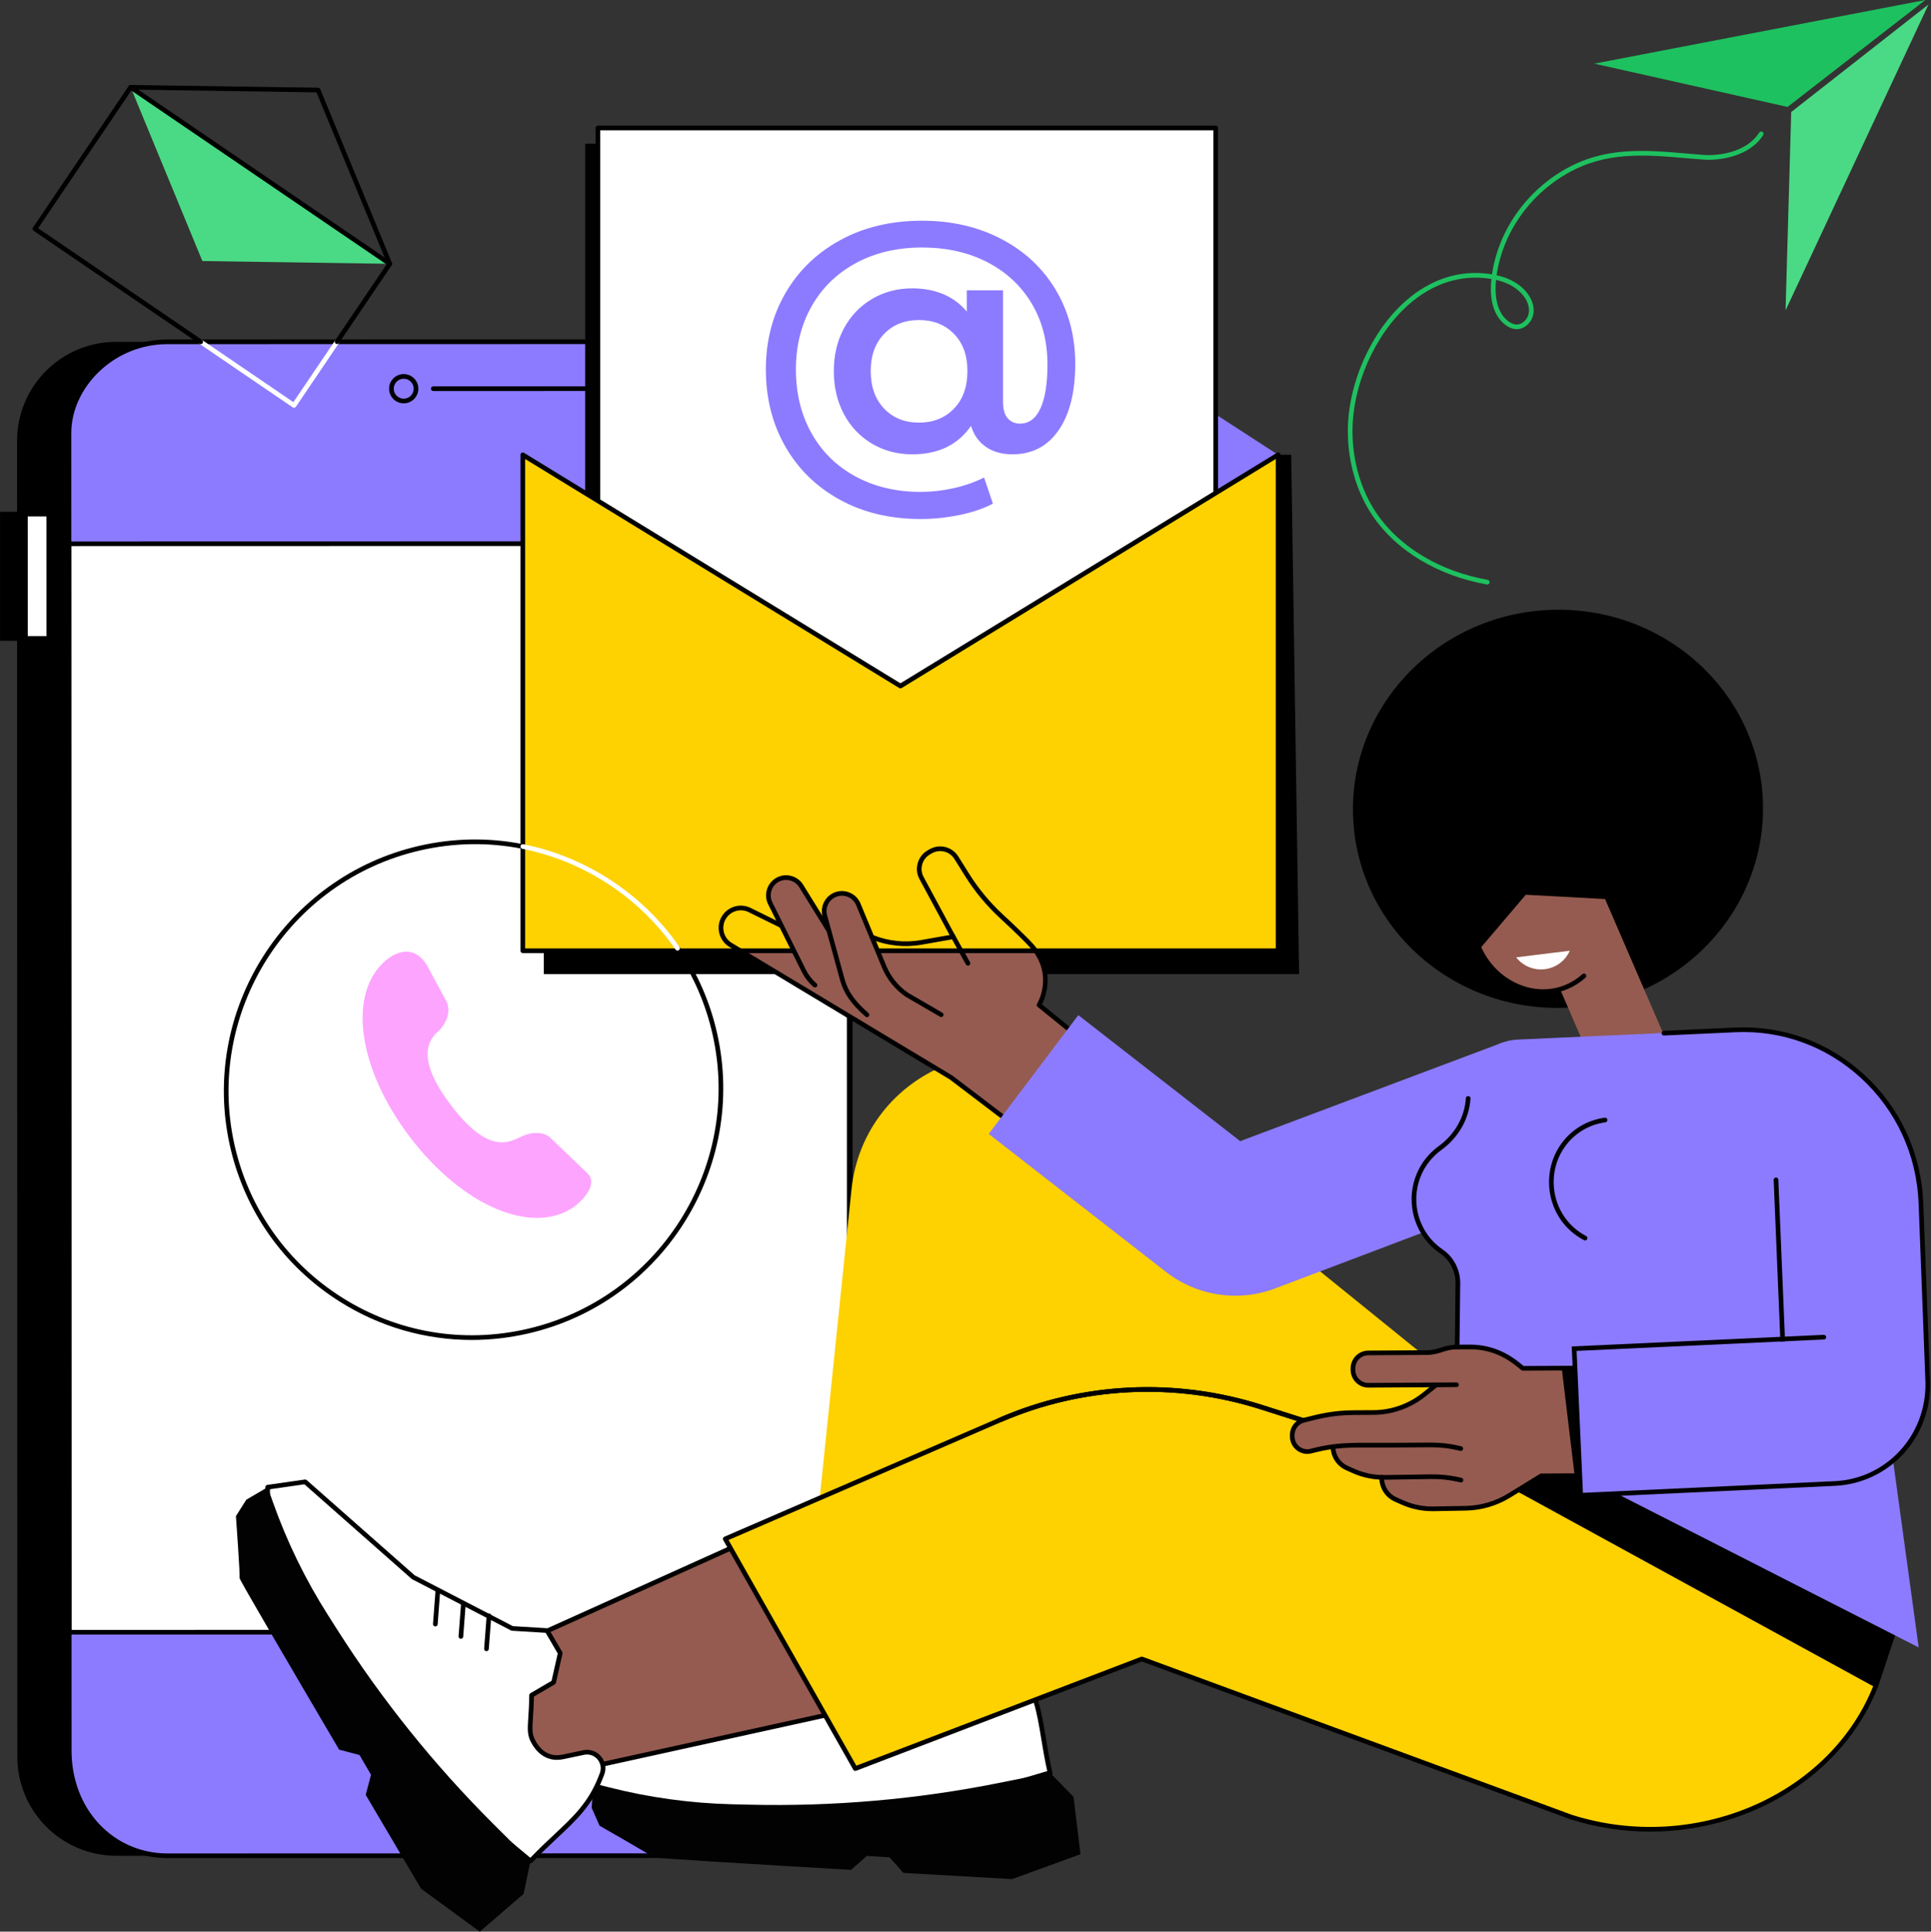 <?xml version="1.0" encoding="UTF-8"?><svg xmlns="http://www.w3.org/2000/svg" xmlns:xlink="http://www.w3.org/1999/xlink" height="1830.0" preserveAspectRatio="xMidYMid meet" version="1.0" viewBox="335.6 335.0 1829.6 1830.0" width="1829.6" zoomAndPan="magnify"><rect x="335.6" y="335.0" width="1829.6" height="1830.0" fill="#333333" stroke="none"/><g><g id="change1_1"><path d="M 997.973 658.746 L 445.652 658.859 C 393.793 658.859 351.758 700.859 351.77 752.641 L 352.016 1999.391 C 352.023 2051.18 394.074 2093.148 445.938 2093.141 L 998.254 2093.031 C 1050.113 2093.02 1092.152 2051.031 1092.141 1999.238 L 1091.891 752.492 C 1091.883 700.711 1049.832 658.734 997.973 658.746"/></g><g id="change1_2"><path d="M 381.859 819.812 L 335.625 819.824 L 335.648 942.086 L 381.883 942.074 L 381.859 819.812"/></g><g id="change2_1"><path d="M 381.855 822.078 L 359.668 822.078 L 359.691 939.883 L 381.879 939.871 L 381.855 822.078" fill="#fff"/></g><g id="change1_3"><path d="M 361.883 824.281 L 361.906 937.668 L 379.668 937.656 L 379.645 824.281 Z M 359.695 942.09 C 359.109 942.09 358.547 941.852 358.129 941.438 C 357.719 941.027 357.484 940.461 357.484 939.871 L 357.461 822.078 C 357.461 820.852 358.449 819.859 359.672 819.859 L 381.855 819.859 C 382.445 819.859 383.008 820.098 383.422 820.512 C 383.836 820.922 384.07 821.48 384.07 822.066 L 384.094 939.871 C 384.094 941.09 383.102 942.078 381.879 942.078 L 359.695 942.09"/></g><g id="change3_1"><path d="M 1047.285 658.746 L 494.973 658.859 C 443.109 658.859 401.078 700.859 401.086 752.641 L 401.332 1999.383 C 401.344 2051.172 443.395 2093.141 495.254 2093.133 L 1047.566 2093.023 C 1099.426 2093.012 1141.473 2051.023 1141.461 1999.234 L 1141.211 752.492 C 1141.199 700.711 1099.145 658.734 1047.285 658.746" fill="#8c7bff"/></g><g id="change2_2"><path d="M 401.078 1881.34 L 1140.355 1881.199 L 1140.152 849.969 L 400.875 850.109 L 401.078 1881.34" fill="#fff"/></g><g id="change1_4"><path d="M 403.086 852.34 L 403.285 1879.133 L 1138.137 1878.98 L 1137.934 852.188 Z M 401.074 1883.555 C 400.488 1883.555 399.926 1883.324 399.512 1882.902 C 399.098 1882.492 398.863 1881.934 398.863 1881.344 L 398.664 850.129 C 398.664 848.902 399.648 847.91 400.875 847.91 L 1140.141 847.766 C 1140.742 847.766 1141.297 848 1141.703 848.414 C 1142.129 848.832 1142.352 849.387 1142.352 849.977 L 1142.555 1881.203 C 1142.555 1882.422 1141.562 1883.41 1140.344 1883.41 L 401.074 1883.555"/></g><g id="change1_5"><path d="M 1047.926 658.723 L 1047.926 660.941 L 494.051 661.055 C 470.094 661.055 447.246 670.227 429.727 686.863 C 412.836 702.91 403.148 724.184 403.152 745.223 L 403.398 1993.527 C 403.406 2020.668 412.879 2045.539 430.078 2063.547 C 446.926 2081.199 469.742 2090.918 494.312 2090.918 C 494.32 2090.918 494.324 2090.918 494.332 2090.918 L 1048.215 2090.809 C 1100.035 2090.797 1139.113 2048.918 1139.102 1993.379 L 1138.852 745.074 C 1138.84 700.254 1096.363 660.941 1047.945 660.941 C 1047.934 660.941 1047.934 660.941 1047.926 660.941 Z M 494.312 2095.336 C 468.52 2095.336 444.57 2085.137 426.879 2066.609 C 408.891 2047.77 398.984 2021.816 398.977 1993.527 L 398.73 745.223 C 398.727 722.977 408.914 700.535 426.684 683.664 C 445.027 666.234 468.953 656.633 494.051 656.633 L 1047.926 656.52 L 1047.945 656.52 C 1098.727 656.52 1143.262 697.891 1143.273 745.074 L 1143.523 1993.379 C 1143.535 2051.438 1102.566 2095.219 1048.215 2095.227 L 494.332 2095.336 C 494.328 2095.336 494.32 2095.336 494.312 2095.336"/></g><g id="change1_6"><path d="M 746.141 705.449 C 744.918 705.449 743.93 704.469 743.93 703.242 C 743.93 702.027 744.918 701.035 746.141 701.035 L 904.613 701 C 905.832 701 906.82 701.996 906.82 703.207 C 906.82 704.434 905.832 705.426 904.613 705.426 L 746.141 705.449"/></g><g id="change1_7"><path d="M 718.109 693.816 C 715.586 693.816 713.215 694.793 711.43 696.582 C 709.645 698.359 708.664 700.738 708.664 703.246 C 708.664 708.445 712.902 712.68 718.109 712.68 C 718.109 712.68 718.109 712.68 718.113 712.68 C 720.637 712.68 723.012 711.699 724.793 709.914 C 726.578 708.137 727.559 705.77 727.559 703.246 C 727.559 698.051 723.32 693.816 718.109 693.816 Z M 718.109 717.098 C 710.465 717.098 704.242 710.891 704.242 703.246 C 704.242 699.547 705.684 696.07 708.305 693.449 C 710.922 690.84 714.406 689.395 718.109 689.395 C 725.758 689.395 731.98 695.605 731.98 703.246 C 731.98 706.945 730.539 710.422 727.918 713.047 C 725.301 715.656 721.816 717.098 718.113 717.098 C 718.113 717.098 718.109 717.098 718.109 717.098"/></g><g id="change4_1"><path d="M 2032.746 441.129 L 2162.848 339.223 L 2027.398 629.031 L 2032.746 441.129" fill="#4ada85"/></g><g id="change5_1"><path d="M 2029.281 436.305 L 2159.859 335 L 1846.211 395.301 L 2029.281 436.305" fill="#1ec15f"/></g><g id="change5_2"><path d="M 1753.051 600.156 C 1751.922 611.41 1752.324 629.125 1763.891 638.715 C 1765.969 640.434 1769.211 642.484 1772.879 642.422 C 1778.328 642.359 1783.398 637.25 1784.188 631.055 C 1784.898 625.531 1782.633 619.285 1777.977 613.926 C 1772.832 608.02 1765.457 603.586 1756.656 601.082 C 1755.465 600.758 1754.262 600.441 1753.051 600.156 Z M 1744.762 888.727 C 1744.637 888.727 1744.512 888.715 1744.371 888.688 C 1698.176 880.5 1658.785 856.887 1636.312 823.898 C 1621.34 801.926 1612.938 773.832 1612.664 744.809 C 1612.25 699.438 1634.285 649.32 1667.5 620.098 C 1691 599.441 1718.395 590.59 1746.75 594.508 C 1747.59 594.621 1748.43 594.746 1749.254 594.898 C 1755.277 554.094 1780.73 517.188 1817.688 495.828 C 1855.824 473.781 1893.422 477.008 1933.234 480.414 C 1938.68 480.891 1944.164 481.355 1949.738 481.766 C 1963.645 482.805 1990.453 479.512 2002.457 460.598 C 2003.121 459.559 2004.473 459.258 2005.512 459.906 C 2006.551 460.559 2006.852 461.922 2006.203 462.961 C 1993.066 483.645 1964.32 487.301 1949.41 486.188 C 1943.828 485.762 1938.32 485.297 1932.859 484.82 C 1893.773 481.465 1856.84 478.301 1819.895 499.656 C 1784.047 520.379 1759.371 556.199 1753.602 595.75 C 1755.039 596.074 1756.453 596.438 1757.867 596.836 C 1767.496 599.566 1775.598 604.477 1781.305 611.023 C 1786.789 617.332 1789.445 624.844 1788.582 631.617 C 1787.504 639.918 1780.492 646.754 1772.941 646.844 C 1768.012 646.867 1763.703 644.312 1761.062 642.121 C 1748.34 631.566 1747.164 613.438 1748.691 599.277 C 1747.84 599.141 1747 599.004 1746.152 598.891 C 1719.094 595.148 1692.93 603.637 1670.43 623.43 C 1638.117 651.852 1616.668 700.613 1617.082 744.762 C 1617.359 772.93 1625.473 800.148 1639.969 821.406 C 1661.777 853.422 1700.113 876.355 1745.148 884.332 C 1746.352 884.559 1747.152 885.695 1746.938 886.898 C 1746.75 887.977 1745.812 888.727 1744.762 888.727" fill="#1ec15f"/></g><g id="change6_1"><path d="M 1303 1836.789 L 1181.68 1807.441 L 1149.531 1940.34 L 1270.852 1969.699 L 1303 1836.789" fill="#020202"/></g><g id="change2_3"><path d="M 1299.672 1912.398 L 1301.559 1915.102 C 1323.191 1946.078 1320.738 1971.551 1330.461 2014.441 L 1170.488 2061.762 L 936.215 2050.398 L 897.648 2024.461 L 913.191 1992.102 L 1045.27 1957.211 L 1137.73 1906.32 L 1157.77 1880.012 L 1182.449 1881.52 L 1201.988 1902.121 L 1200.52 1926.262 C 1223.09 1941.711 1226.93 1948.66 1238.57 1949.371 C 1238.82 1949.309 1258.18 1952.441 1265.52 1934.199 L 1273.078 1915.422 C 1277.59 1904.211 1292.75 1902.48 1299.672 1912.398" fill="#fff"/></g><g id="change1_8"><path d="M 936.934 2048.219 L 1170.219 2059.539 L 1327.852 2012.91 C 1325.301 2001.371 1323.59 1990.949 1322.07 1981.691 C 1318.059 1957.309 1314.891 1938.059 1299.75 1916.359 L 1297.859 1913.66 C 1295.078 1909.68 1290.551 1907.629 1285.719 1908.18 C 1280.898 1908.73 1276.941 1911.75 1275.129 1916.25 L 1267.57 1935.02 C 1260.609 1952.32 1243.648 1952.078 1238.621 1951.59 C 1238.602 1951.578 1238.602 1951.578 1238.602 1951.578 L 1238.43 1951.57 C 1229.91 1951.051 1225.328 1947.52 1216.191 1940.488 C 1211.91 1937.191 1206.578 1933.078 1199.27 1928.078 L 1198.238 1927.371 L 1199.73 1902.941 L 1181.449 1883.672 L 1158.809 1882.289 L 1139.199 1908.031 L 1045.828 1959.352 L 914.742 1993.98 L 900.473 2023.699 Z M 1170.762 2063.988 L 1170.379 2063.969 L 935.488 2052.578 L 894.828 2025.23 L 911.641 1990.219 L 1044.441 1955.141 L 1136.25 1904.609 L 1156.719 1877.73 L 1183.461 1879.359 L 1204.262 1901.289 L 1202.801 1925.148 C 1209.68 1929.898 1214.77 1933.809 1218.891 1936.98 C 1227.551 1943.648 1231.52 1946.711 1238.648 1947.16 C 1238.781 1947.16 1238.898 1947.172 1239.039 1947.191 C 1244.512 1947.711 1257.809 1947.422 1263.469 1933.371 L 1271.031 1914.602 C 1273.461 1908.57 1278.762 1904.52 1285.219 1903.789 C 1291.68 1903.051 1297.762 1905.801 1301.488 1911.129 L 1303.371 1913.828 C 1319.09 1936.352 1322.328 1956.039 1326.43 1980.98 C 1328.031 1990.711 1329.852 2001.73 1332.609 2013.949 L 1333.07 2015.969 L 1170.762 2063.988"/></g><g id="change6_2"><path d="M 897.648 2024.461 L 911.883 2028.102 C 950.395 2037.941 989.895 2043.391 1029.629 2044.34 L 1045.512 2044.711 C 1124.941 2046.609 1204.328 2039.691 1282.23 2024.102 L 1330.461 2014.441 L 1352.738 2037.281 L 1359.328 2091.641 L 1294.57 2115.219 C 1294.57 2115.219 1249.172 2112.672 1191.559 2109.352 L 1178.48 2094.578 L 1156.879 2093.262 L 1141.941 2106.48 C 1051.898 2101.23 955.27 2095.398 954.445 2094.461 C 952.902 2092.719 903.68 2064.66 903.68 2064.66 L 896.227 2047.82 L 897.648 2024.461" fill="#020202"/></g><g id="change1_9"><path d="M 1140.219 1939.559 C 1139.75 1939.559 1139.27 1939.398 1138.859 1939.078 L 1114.141 1919.672 C 1113.18 1918.91 1113.012 1917.52 1113.77 1916.559 C 1114.52 1915.602 1115.91 1915.43 1116.871 1916.191 L 1141.59 1935.609 C 1142.551 1936.359 1142.719 1937.75 1141.961 1938.711 C 1141.531 1939.27 1140.879 1939.559 1140.219 1939.559"/></g><g id="change1_10"><path d="M 1117.012 1953.172 C 1116.531 1953.172 1116.051 1953.02 1115.641 1952.699 L 1090.922 1933.281 C 1089.961 1932.531 1089.789 1931.141 1090.551 1930.18 C 1091.301 1929.211 1092.691 1929.051 1093.648 1929.801 L 1118.371 1949.219 C 1119.328 1949.98 1119.5 1951.371 1118.75 1952.328 C 1118.309 1952.879 1117.66 1953.172 1117.012 1953.172"/></g><g id="change1_11"><path d="M 1093.789 1966.789 C 1093.309 1966.789 1092.828 1966.629 1092.422 1966.309 L 1067.699 1946.898 C 1066.738 1946.141 1066.578 1944.75 1067.328 1943.789 C 1068.078 1942.828 1069.469 1942.66 1070.43 1943.422 L 1095.148 1962.84 C 1096.121 1963.59 1096.281 1964.98 1095.531 1965.941 C 1095.09 1966.5 1094.441 1966.789 1093.789 1966.789"/></g><g id="change7_1"><path d="M 1146.02 1951.82 L 1040.23 1796.148 L 792.402 1907.379 L 854.477 2016.84 L 1146.02 1951.82" fill="#955b50"/></g><g id="change1_12"><path d="M 799.102 1907.289 L 859.402 2014.512 L 1143.02 1952.129 L 1039.949 1798.75 Z M 858.277 2019.23 C 857.488 2019.23 856.746 2018.809 856.352 2018.102 L 794.062 1907.352 C 793.758 1906.809 793.695 1906.172 793.891 1905.578 C 794.082 1904.988 794.516 1904.512 795.082 1904.25 L 1039.828 1793.949 C 1040.809 1793.5 1041.969 1793.84 1042.57 1794.73 L 1148.5 1952.359 C 1148.91 1952.969 1148.988 1953.738 1148.719 1954.422 C 1148.449 1955.102 1147.859 1955.602 1147.141 1955.75 L 858.754 2019.18 C 858.594 2019.211 858.434 2019.23 858.277 2019.23"/></g><g id="change2_4"><path d="M 905.934 2015.719 L 904.738 2018.789 C 891.023 2053.988 868.488 2066.129 838.254 2098.059 L 709.949 1991.441 L 589.082 1790.43 L 589.188 1743.961 L 624.727 1738.871 L 727.188 1829.23 L 820.902 1877.762 L 853.914 1879.781 L 866.395 1901.129 L 860.141 1928.828 L 839.266 1941.031 C 838.977 1968.391 835.34 1975.441 841.223 1985.5 C 841.414 1985.68 849.574 2003.512 868.82 1999.461 L 888.625 1995.301 C 900.457 1992.82 910.324 2004.449 905.934 2015.719" fill="#fff"/></g><g id="change1_13"><path d="M 839.656 1987.059 C 839.656 1987.059 839.66 1987.07 839.66 1987.07 C 839.66 1987.07 839.656 1987.059 839.656 1987.059 Z M 839.664 1987.07 C 839.664 1987.07 839.668 1987.07 839.668 1987.078 C 839.668 1987.07 839.664 1987.07 839.664 1987.07 Z M 839.672 1987.078 C 839.672 1987.078 839.676 1987.078 839.676 1987.078 C 839.676 1987.078 839.672 1987.078 839.672 1987.078 Z M 839.68 1987.09 C 839.68 1987.09 839.68 1987.09 839.684 1987.09 C 839.68 1987.09 839.68 1987.09 839.68 1987.09 Z M 839.688 1987.09 C 839.688 1987.09 839.688 1987.102 839.691 1987.102 C 839.688 1987.102 839.688 1987.09 839.688 1987.09 Z M 839.691 1987.102 C 839.695 1987.102 839.695 1987.102 839.699 1987.102 C 839.695 1987.102 839.695 1987.102 839.691 1987.102 Z M 839.699 1987.109 C 839.699 1987.109 839.703 1987.109 839.707 1987.109 C 839.703 1987.109 839.699 1987.109 839.699 1987.109 Z M 839.707 1987.109 C 839.707 1987.109 839.711 1987.121 839.715 1987.121 C 839.711 1987.121 839.707 1987.109 839.707 1987.109 Z M 711.652 1989.98 L 838.078 2095.039 C 846.25 2086.512 853.957 2079.289 860.801 2072.879 C 878.832 2055.98 893.074 2042.641 902.68 2017.988 L 903.875 2014.922 C 905.637 2010.398 904.812 2005.488 901.676 2001.781 C 898.539 1998.078 893.828 1996.469 889.078 1997.469 L 869.273 2001.629 C 851.043 2005.461 841.805 1991.23 839.406 1986.781 C 839.375 1986.711 839.469 1986.871 839.656 1987.059 C 839.523 1986.93 839.406 1986.781 839.312 1986.621 C 835.008 1979.25 835.391 1973.48 836.156 1961.969 C 836.516 1956.578 836.961 1949.859 837.055 1941.012 C 837.062 1940.23 837.477 1939.512 838.148 1939.121 L 858.195 1927.398 L 864.047 1901.488 L 852.602 1881.91 L 820.77 1879.961 C 820.461 1879.941 820.16 1879.859 819.887 1879.719 L 726.168 1831.191 C 726.012 1831.109 725.859 1831.012 725.723 1830.891 L 624.031 1741.199 L 591.395 1745.879 L 591.293 1789.82 Z M 838.254 2100.27 C 837.754 2100.27 837.254 2100.102 836.84 2099.762 L 708.539 1993.148 C 708.348 1992.988 708.184 1992.801 708.059 1992.578 L 587.188 1791.57 C 586.977 1791.23 586.867 1790.828 586.867 1790.43 L 586.977 1743.961 C 586.98 1742.859 587.785 1741.93 588.875 1741.77 L 624.414 1736.68 C 625.062 1736.59 625.703 1736.789 626.191 1737.211 L 728.445 1827.391 L 821.508 1875.578 L 854.051 1877.57 C 854.785 1877.621 855.449 1878.02 855.824 1878.66 L 868.301 1900.012 C 868.586 1900.5 868.676 1901.07 868.551 1901.621 L 862.301 1929.309 C 862.164 1929.91 861.785 1930.43 861.258 1930.738 L 841.457 1942.309 C 841.34 1950.672 840.91 1957.07 840.566 1962.262 C 839.844 1973.172 839.512 1978.16 843.105 1984.34 C 843.172 1984.449 843.23 1984.559 843.301 1984.691 C 845.898 1989.52 853.535 2000.41 868.363 1997.301 L 888.172 1993.141 C 894.527 1991.801 900.844 1993.961 905.051 1998.922 C 909.254 2003.879 910.355 2010.461 907.996 2016.52 L 906.797 2019.602 C 896.828 2045.18 882.266 2058.828 863.824 2076.102 C 856.629 2082.852 848.473 2090.488 839.859 2099.578 C 839.426 2100.039 838.84 2100.27 838.254 2100.27"/></g><g id="change6_3"><path d="M 589.188 1743.961 L 594.082 1757.809 C 607.324 1795.289 624.77 1831.141 646.082 1864.691 L 654.605 1878.102 C 697.207 1945.16 747.109 2007.289 803.402 2063.352 L 838.254 2098.059 L 831.672 2129.281 L 790.16 2165 L 734.543 2124.301 C 734.543 2124.301 711.406 2085.148 682.117 2035.43 L 687.125 2016.34 L 676.207 1997.648 L 656.906 1992.59 C 611.184 1914.84 562.289 1831.301 562.605 1830.102 C 563.199 1827.84 559.137 1771.328 559.137 1771.328 L 568.98 1755.77 L 589.188 1743.961" fill="#020202"/></g><g id="change1_14"><path d="M 796.516 1899.301 C 796.457 1899.301 796.398 1899.301 796.344 1899.301 C 795.125 1899.199 794.215 1898.141 794.309 1896.922 L 796.695 1865.578 C 796.789 1864.359 797.828 1863.449 799.066 1863.539 C 800.285 1863.629 801.195 1864.699 801.105 1865.91 L 798.715 1897.262 C 798.629 1898.422 797.66 1899.301 796.516 1899.301"/></g><g id="change1_15"><path d="M 772.285 1887.578 C 772.23 1887.578 772.172 1887.578 772.113 1887.57 C 770.898 1887.48 769.984 1886.422 770.078 1885.199 L 772.465 1853.852 C 772.559 1852.641 773.613 1851.711 774.84 1851.82 C 776.055 1851.91 776.969 1852.969 776.875 1854.191 L 774.488 1885.539 C 774.398 1886.699 773.43 1887.578 772.285 1887.578"/></g><g id="change1_16"><path d="M 748.055 1875.859 C 748 1875.859 747.941 1875.852 747.887 1875.852 C 746.668 1875.762 745.758 1874.699 745.852 1873.48 L 748.234 1842.129 C 748.328 1840.922 749.375 1840 750.609 1840.102 C 751.824 1840.191 752.738 1841.25 752.645 1842.469 L 750.258 1873.809 C 750.172 1874.969 749.199 1875.859 748.055 1875.859"/></g><g id="change8_1"><path d="M 1095.234 1919.887 L 1142.293 1462.438 C 1154.055 1348.117 1288.832 1293.445 1376.902 1367.266 L 1469.742 1445.066 L 1978.918 1857.098 L 1914.148 1937.137 C 1841.109 2027.398 1708.742 2041.359 1618.477 1968.316 L 1394.883 1787.379 L 1317.512 1942.746 L 1095.234 1919.887" fill="#fed101"/></g><g id="change8_2"><path d="M 1022.762 1792.922 L 1283.23 1680.199 C 1360.527 1646.75 1441.039 1639.82 1521.93 1665.43 L 2139.441 1856.738 L 2113.203 1931.43 C 2071.727 2037.859 1942.375 2093.84 1824.285 2056.461 L 1417.426 1906.691 L 1145.98 2010.531 L 1022.762 1792.922" fill="#fed101"/></g><g id="change1_17"><path d="M 1417.434 1904.469 C 1417.695 1904.469 1417.957 1904.52 1418.191 1904.609 L 1825.043 2054.379 C 1941.77 2091.328 2070.145 2035.828 2111.141 1930.629 L 2133.191 1864.23 L 1529.605 1670.059 C 1448.652 1644.438 1361.457 1648.758 1284.113 1682.23 L 1025.891 1793.969 L 1146.973 2007.777 L 1416.645 1904.621 C 1416.895 1904.52 1417.156 1904.469 1417.434 1904.469 Z M 1899.137 2070.219 C 1874.066 2070.219 1848.578 2066.469 1823.613 2058.57 L 1417.445 1909.051 L 1146.773 2012.59 C 1145.75 2012.98 1144.602 2012.57 1144.062 2011.617 L 1020.832 1794.008 C 1020.531 1793.457 1020.461 1792.809 1020.66 1792.207 C 1020.859 1791.617 1021.301 1791.141 1021.883 1790.891 L 1282.352 1678.168 C 1360.684 1644.27 1448.969 1639.898 1530.945 1665.848 L 2136.668 1860.707 C 2137.234 1860.891 2137.707 1861.289 2137.969 1861.809 C 2138.23 1862.34 2138.281 1862.949 2138.098 1863.508 L 2115.301 1932.129 C 2082.227 2017.02 1993.59 2070.211 1899.137 2070.219"/></g><g id="change1_18"><path d="M 2138.656 1846.742 L 2113.297 1934.102 L 1770.875 1746.691 L 1801.027 1724.211 L 2138.656 1846.742"/></g><g id="change1_19"><path d="M 1660.18 1711.301 C 1659.957 1711.301 1659.73 1711.258 1659.508 1711.191 L 1529.605 1670.07 C 1448.648 1644.441 1361.453 1648.762 1284.105 1682.23 C 1282.984 1682.711 1281.68 1682.199 1281.199 1681.082 C 1280.707 1679.961 1281.23 1678.66 1282.352 1678.172 C 1360.68 1644.27 1448.973 1639.902 1530.941 1665.852 L 1660.844 1706.98 C 1662.008 1707.34 1662.648 1708.59 1662.281 1709.75 C 1661.984 1710.691 1661.117 1711.289 1660.18 1711.301"/></g><g id="change1_20"><path d="M 2005.863 1092.656 C 2010.473 1196.719 1927.316 1284.914 1820.121 1289.672 C 1712.938 1294.422 1622.305 1213.926 1617.68 1109.863 C 1613.078 1005.797 1696.223 917.598 1803.422 912.848 C 1910.617 908.086 2001.25 988.594 2005.863 1092.656"/></g><g id="change7_2"><path d="M 1853.285 1363.492 L 1920.32 1334.488 L 1853.25 1179.48 L 1786.215 1208.484 L 1853.285 1363.492" fill="#955b50"/></g><g id="change7_3"><path d="M 1852.336 1180.258 C 1867.574 1215.488 1853.859 1255.316 1821.707 1269.234 C 1789.535 1283.156 1751.117 1265.879 1735.867 1230.656 C 1720.617 1195.426 1734.344 1155.602 1766.508 1141.68 C 1798.668 1127.758 1837.094 1145.035 1852.336 1180.258" fill="#955b50"/></g><g id="change2_5"><path d="M 1822.977 1235.703 C 1820.438 1241.398 1816.133 1246.352 1810.281 1249.629 C 1797.23 1256.922 1781.082 1253.375 1772.133 1241.98 L 1822.977 1235.703" fill="#fff"/></g><g id="change1_21"><path d="M 1797.711 1276.676 C 1788.879 1276.676 1779.938 1274.734 1771.367 1270.887 C 1754.953 1263.5 1741.82 1249.957 1734.363 1232.738 C 1726.918 1215.508 1726.031 1196.668 1731.891 1179.652 C 1737.781 1162.57 1749.73 1149.395 1765.566 1142.539 C 1796.055 1129.348 1832.16 1143.344 1849.523 1175.078 C 1850.113 1176.156 1849.73 1177.508 1848.652 1178.086 C 1847.586 1178.676 1846.234 1178.281 1845.656 1177.215 C 1829.379 1147.488 1795.703 1134.309 1767.324 1146.59 C 1752.648 1152.957 1741.547 1165.203 1736.066 1181.094 C 1730.574 1197.066 1731.402 1214.773 1738.414 1230.98 C 1745.43 1247.188 1757.781 1259.922 1773.172 1266.859 C 1788.516 1273.75 1805.043 1274.031 1819.73 1267.688 C 1825.281 1265.27 1830.398 1261.977 1834.883 1257.914 C 1835.789 1257.098 1837.188 1257.152 1838.004 1258.062 C 1838.82 1258.957 1838.754 1260.367 1837.855 1261.184 C 1833.012 1265.586 1827.492 1269.141 1821.477 1271.738 C 1813.883 1275.02 1805.836 1276.676 1797.711 1276.676"/></g><g id="change1_22"><path d="M 1781.27 1182.668 L 1737.59 1234 C 1736.781 1232.43 1735.961 1230.844 1735.242 1229.195 C 1720.074 1194.137 1733.719 1154.5 1765.734 1140.652 C 1797.738 1126.805 1838.648 1144.5 1853.809 1179.559 C 1854.832 1181.926 1855.699 1184.332 1856.473 1186.734 L 1781.27 1182.668"/></g><g id="change1_23"><path d="M 1006.68 1257.828 L 850.82 1257.828 L 850.82 789.625 L 1199.914 765.402 L 1559.02 765.883 L 1566.488 1257.828 L 1006.68 1257.828"/></g><g id="change7_4"><path d="M 1365.34 1323.828 L 1320.09 1287.121 C 1320.09 1287.121 1337.391 1258.531 1313.148 1231.102 C 1307.531 1224.738 1294.82 1212.68 1283.98 1202.629 C 1271.641 1191.191 1260.891 1178.172 1251.961 1163.922 L 1241.73 1147.578 C 1236.59 1139.371 1225.891 1136.672 1217.48 1141.469 L 1215.68 1142.488 C 1207.148 1147.352 1204.059 1158.129 1208.711 1166.77 L 1238.738 1222.461 L 1208.512 1227.801 C 1193.02 1230.531 1177.07 1228.891 1162.449 1223.07 L 1102.961 1200.719 C 1093.07 1197 1081.961 1201.16 1076.922 1210.441 L 1076.059 1212.031 L 1045.359 1196.891 C 1036.18 1192.719 1025.34 1196.512 1020.762 1205.5 C 1016.262 1214.32 1019.352 1225.121 1027.84 1230.219 L 1236.719 1355.801 L 1299.988 1403.879 L 1365.34 1323.828" fill="#955b50"/></g><g id="change3_2"><path d="M 830.922 765.879 L 1188.75 533.879 L 1546.59 765.879 L 1188.762 1018.941 L 830.922 765.879" fill="#8c7bff"/></g><g id="change6_4"><path d="M 1475.402 1191.602 L 890.051 1191.602 L 890.051 471.105 L 1475.402 471.105 L 1475.402 1191.602" fill="#020202"/></g><g id="change2_6"><path d="M 1487.469 1176.711 L 902.117 1176.711 L 902.117 456.223 L 1487.469 456.223 L 1487.469 1176.711" fill="#fff"/></g><g id="change1_24"><path d="M 904.332 1174.5 L 1485.254 1174.5 L 1485.254 458.426 L 904.332 458.426 Z M 1487.473 1178.918 L 902.121 1178.918 C 900.898 1178.918 899.91 1177.926 899.91 1176.707 L 899.91 456.219 C 899.91 455 900.898 454.008 902.121 454.008 L 1487.473 454.008 C 1488.691 454.008 1489.684 455 1489.684 456.219 L 1489.684 1176.707 C 1489.684 1177.926 1488.691 1178.918 1487.473 1178.918"/></g><g id="change3_3"><path d="M 1239.383 722.23 C 1247.938 713.457 1252.223 701.543 1252.223 686.484 C 1252.223 671.629 1247.938 659.855 1239.383 651.191 C 1230.801 642.527 1219.824 638.195 1206.406 638.195 C 1192.789 638.195 1181.746 642.578 1173.289 651.348 C 1164.828 660.121 1160.598 671.832 1160.598 686.484 C 1160.598 701.34 1164.828 713.207 1173.289 722.074 C 1181.746 730.953 1192.789 735.379 1206.406 735.379 C 1219.824 735.379 1230.801 731 1239.383 722.23 Z M 1284.402 561.438 C 1306.484 572.992 1323.664 589.082 1335.953 609.711 C 1348.23 630.348 1354.371 653.664 1354.371 679.668 C 1354.371 706.496 1349.105 727.496 1338.582 742.652 C 1328.059 757.832 1313.504 765.402 1294.938 765.402 C 1285.027 765.402 1276.676 763.086 1269.871 758.441 C 1263.059 753.801 1258.305 747.152 1255.629 738.477 C 1243.246 756.426 1224.684 765.402 1199.906 765.402 C 1185.879 765.402 1173.188 762.055 1161.836 755.348 C 1150.488 748.641 1141.617 739.305 1135.219 727.34 C 1128.816 715.367 1125.629 701.758 1125.629 686.484 C 1125.629 671.422 1128.816 657.961 1135.219 646.082 C 1141.617 634.227 1150.488 624.938 1161.836 618.23 C 1173.188 611.523 1185.879 608.176 1199.906 608.176 C 1210.848 608.176 1220.699 610.023 1229.469 613.742 C 1238.242 617.449 1245.621 622.922 1251.598 630.145 L 1251.598 610.023 L 1285.953 610.023 L 1285.953 715.27 C 1285.953 722.695 1287.453 728.062 1290.453 731.359 C 1293.438 734.66 1297.305 736.316 1302.055 736.316 C 1310.516 736.316 1316.957 731.516 1321.398 721.918 C 1325.836 712.328 1328.059 698.445 1328.059 680.289 C 1328.059 658.418 1323.043 639.121 1313.047 622.406 C 1303.027 605.691 1289.059 592.695 1271.109 583.406 C 1253.145 574.121 1232.508 569.477 1209.191 569.477 C 1185.676 569.477 1164.828 574.383 1146.668 584.176 C 1128.508 593.98 1114.477 607.66 1104.578 625.191 C 1094.668 642.734 1089.719 662.641 1089.719 684.934 C 1089.719 707.637 1094.617 727.75 1104.418 745.293 C 1114.219 762.836 1128.098 776.504 1146.047 786.305 C 1164.008 796.098 1184.637 801.004 1207.957 801.004 C 1218.07 801.004 1228.344 799.863 1238.758 797.598 C 1249.172 795.328 1258.93 791.922 1268.012 787.387 L 1276.363 812.152 C 1267.281 816.891 1256.613 820.504 1244.324 822.977 C 1232.051 825.461 1219.93 826.695 1207.957 826.695 C 1179.066 826.695 1153.527 820.602 1131.348 808.434 C 1109.168 796.254 1091.938 779.441 1079.656 757.977 C 1067.379 736.52 1061.246 712.172 1061.246 684.934 C 1061.246 658.105 1067.438 634.008 1079.816 612.664 C 1092.199 591.305 1109.578 574.539 1131.969 562.359 C 1154.359 550.18 1180.098 544.098 1209.191 544.098 C 1237.258 544.098 1262.324 549.883 1284.402 561.438" fill="#8c7bff"/></g><g id="change8_3"><path d="M 986.785 1235.727 L 830.922 1235.727 L 830.922 767.504 L 1188.766 984.938 L 1546.605 767.504 L 1546.605 1235.727 L 986.785 1235.727" fill="#fed101"/></g><g id="change1_25"><path d="M 833.133 1233.508 L 1544.375 1233.508 L 1544.375 769.824 L 1189.906 986.828 C 1189.203 987.254 1188.309 987.254 1187.598 986.828 L 833.133 769.824 Z M 1546.594 1237.93 L 830.922 1237.93 C 829.699 1237.93 828.711 1236.938 828.711 1235.723 L 828.711 765.883 C 828.711 765.074 829.145 764.34 829.84 763.945 C 830.535 763.562 831.395 763.57 832.074 763.996 L 1188.758 982.34 L 1545.43 763.996 C 1546.125 763.57 1546.977 763.562 1547.668 763.945 C 1548.371 764.34 1548.797 765.074 1548.797 765.883 L 1548.797 1235.723 C 1548.797 1236.938 1547.805 1237.93 1546.594 1237.93"/></g><g id="change1_26"><path d="M 1037.559 1197.391 C 1031.5 1197.391 1025.672 1200.73 1022.73 1206.5 C 1018.781 1214.25 1021.52 1223.84 1028.98 1228.32 L 1237.859 1353.91 C 1237.93 1353.949 1237.988 1353.988 1238.059 1354.039 L 1299.629 1400.828 L 1362.219 1324.148 L 1318.699 1288.84 C 1317.852 1288.148 1317.629 1286.93 1318.199 1285.98 C 1318.871 1284.871 1334.328 1258.398 1311.488 1232.57 C 1306.988 1227.469 1296.949 1217.672 1282.469 1204.25 C 1270.02 1192.699 1259.129 1179.531 1250.09 1165.09 L 1239.859 1148.75 C 1235.328 1141.531 1225.98 1139.172 1218.57 1143.391 L 1216.77 1144.41 C 1209.352 1148.641 1206.609 1158.199 1210.66 1165.719 L 1240.691 1221.41 C 1241.031 1222.039 1241.039 1222.789 1240.73 1223.43 C 1240.422 1224.059 1239.828 1224.52 1239.129 1224.641 L 1208.898 1229.969 C 1192.988 1232.781 1176.648 1231.102 1161.629 1225.129 L 1102.18 1202.789 C 1093.371 1199.48 1083.352 1203.219 1078.871 1211.5 L 1078.012 1213.078 C 1077.441 1214.129 1076.148 1214.539 1075.09 1214.012 L 1044.379 1198.871 C 1042.172 1197.871 1039.852 1197.391 1037.559 1197.391 Z M 1299.988 1406.09 C 1299.52 1406.09 1299.051 1405.941 1298.648 1405.641 L 1235.48 1357.641 L 1026.699 1232.109 C 1017.262 1226.441 1013.781 1214.301 1018.789 1204.488 C 1023.922 1194.43 1035.988 1190.211 1046.27 1194.871 L 1075.141 1209.109 C 1080.738 1199.102 1092.969 1194.609 1103.73 1198.648 L 1163.23 1221 C 1177.52 1226.691 1193.031 1228.289 1208.129 1225.621 L 1235.34 1220.82 L 1206.77 1167.82 C 1201.578 1158.199 1205.09 1145.98 1214.578 1140.57 L 1216.379 1139.551 C 1225.859 1134.148 1237.82 1137.16 1243.609 1146.41 L 1253.84 1162.75 C 1262.672 1176.852 1273.32 1189.73 1285.48 1201.012 C 1295.648 1210.441 1308.988 1223.059 1314.809 1229.641 C 1336.398 1254.07 1326.211 1279.762 1322.891 1286.551 L 1366.73 1322.121 C 1367.191 1322.488 1367.48 1323.031 1367.539 1323.609 C 1367.602 1324.191 1367.422 1324.781 1367.051 1325.23 L 1301.699 1405.281 C 1301.27 1405.809 1300.629 1406.09 1299.988 1406.09"/></g><g id="change7_5"><path d="M 1209.98 1287.809 L 1194.852 1277.422 C 1185.23 1270.809 1177.738 1261.559 1173.281 1250.781 L 1148.852 1191.738 C 1145.34 1183.25 1135.66 1179.148 1127.121 1182.539 C 1118.988 1185.77 1114.691 1194.691 1117.238 1203.059 L 1138.07 1271.512 C 1139.75 1277.039 1142.531 1282.18 1146.23 1286.621 L 1166.18 1310.539 L 1209.98 1287.809" fill="#955b50"/></g><g id="change7_6"><path d="M 1170.871 1258.949 L 1154.23 1251.211 C 1143.648 1246.281 1134.73 1238.391 1128.539 1228.5 L 1094.691 1174.309 C 1089.828 1166.52 1079.602 1164.078 1071.738 1168.828 C 1064.25 1173.359 1061.488 1182.871 1065.379 1190.699 L 1097.25 1254.77 C 1099.82 1259.941 1103.41 1264.551 1107.789 1268.32 L 1131.422 1288.609 L 1170.871 1258.949" fill="#955b50"/></g><g id="change1_27"><path d="M 1107.789 1270.531 C 1107.281 1270.531 1106.77 1270.359 1106.352 1270 C 1101.719 1266.02 1097.988 1261.219 1095.27 1255.75 L 1063.398 1191.691 C 1059.031 1182.891 1062.191 1172.02 1070.59 1166.941 C 1079.441 1161.59 1091.09 1164.371 1096.57 1173.141 L 1122.398 1214.871 C 1123.039 1215.91 1122.719 1217.281 1121.68 1217.922 C 1120.641 1218.559 1119.281 1218.238 1118.641 1217.199 L 1092.809 1175.48 C 1088.621 1168.762 1079.672 1166.621 1072.879 1170.719 C 1066.43 1174.621 1064.012 1182.969 1067.359 1189.719 L 1099.219 1253.781 C 1101.68 1258.719 1105.051 1263.051 1109.23 1266.641 C 1110.16 1267.441 1110.27 1268.828 1109.469 1269.762 C 1109.031 1270.27 1108.422 1270.531 1107.789 1270.531"/></g><g id="change1_28"><path d="M 1157.039 1298.629 C 1156.531 1298.629 1156.012 1298.461 1155.59 1298.09 C 1142.25 1286.5 1135.07 1276.25 1131.609 1263.809 L 1115.102 1203.648 C 1112.262 1194.309 1117.172 1184.109 1126.301 1180.488 C 1135.91 1176.672 1146.941 1181.34 1150.891 1190.891 L 1175.32 1249.93 C 1179.629 1260.34 1186.809 1269.219 1196.102 1275.602 L 1228.5 1294.43 C 1229.559 1295.039 1229.922 1296.391 1229.301 1297.449 C 1228.691 1298.5 1227.328 1298.871 1226.281 1298.25 L 1193.738 1279.328 C 1183.602 1272.379 1175.871 1262.828 1171.238 1251.621 L 1146.809 1192.578 C 1143.77 1185.25 1135.309 1181.672 1127.93 1184.602 C 1120.922 1187.379 1117.148 1195.199 1119.352 1202.422 L 1135.871 1262.629 C 1139.129 1274.32 1145.68 1283.629 1158.488 1294.75 C 1159.41 1295.551 1159.512 1296.949 1158.711 1297.871 C 1158.27 1298.379 1157.66 1298.629 1157.039 1298.629"/></g><g id="change1_29"><path d="M 1252.719 1249.84 C 1251.941 1249.84 1251.18 1249.43 1250.781 1248.699 L 1236.48 1222.84 C 1235.891 1221.781 1236.281 1220.43 1237.34 1219.84 C 1238.41 1219.25 1239.762 1219.641 1240.352 1220.711 L 1254.648 1246.559 C 1255.238 1247.629 1254.852 1248.98 1253.789 1249.57 C 1253.449 1249.75 1253.078 1249.84 1252.719 1249.84"/></g><g id="change3_4"><path d="M 1759.582 1322.574 L 1510.68 1416.105 L 1357.285 1296.711 L 1272.398 1409.254 L 1440.188 1539.848 C 1469.781 1562.875 1508.953 1568.828 1543.879 1555.605 L 1803.238 1457.418 L 1759.582 1322.574" fill="#8c7bff"/></g><g id="change3_5"><path d="M 1726.227 1373.301 C 1727.113 1388.672 1717.852 1409.531 1699.594 1422.738 C 1682.418 1435.168 1672.453 1456.609 1675.547 1479.312 C 1677.805 1496.012 1686.695 1510.109 1699.156 1519.289 C 1709.988 1527.27 1716.754 1539.73 1716.598 1553.332 L 1715.273 1669.672 C 1715.234 1672.93 1717.902 1675.559 1721.113 1675.422 L 2153.539 1895.75 L 2086.477 1407.23 C 2062.352 1346.961 1979.805 1310.582 1915.816 1313.469 L 1773.699 1319.871 C 1745.98 1321.109 1724.617 1345.16 1726.227 1373.301" fill="#8c7bff"/></g><g id="change1_30"><path d="M 1715.508 1677.883 C 1715.496 1677.883 1715.496 1677.883 1715.484 1677.883 C 1714.266 1677.871 1713.289 1676.863 1713.301 1675.641 L 1714.711 1550.961 C 1714.859 1539.43 1709.336 1528.73 1699.98 1522.352 C 1685.605 1512.551 1676.016 1496.973 1673.664 1479.59 C 1670.566 1456.793 1680.121 1434.324 1698.609 1420.941 C 1713.938 1409.855 1723.355 1393.277 1724.469 1375.469 C 1724.535 1374.246 1725.625 1373.312 1726.805 1373.398 C 1728.023 1373.473 1728.957 1374.523 1728.871 1375.742 C 1727.684 1394.867 1717.598 1412.656 1701.199 1424.523 C 1684.047 1436.945 1675.168 1457.82 1678.043 1479 C 1680.238 1495.133 1689.137 1509.602 1702.473 1518.691 C 1713.059 1525.91 1719.285 1537.992 1719.145 1551.012 L 1717.715 1675.691 C 1717.703 1676.91 1716.715 1677.883 1715.508 1677.883"/></g><g id="change1_31"><path d="M 1837.441 1510.172 C 1837.098 1510.172 1836.758 1510.094 1836.438 1509.922 C 1818.066 1500.383 1805.809 1482.281 1803.641 1461.523 C 1800.141 1428.023 1823.188 1398.312 1856.109 1393.883 C 1857.328 1393.711 1858.422 1394.562 1858.594 1395.773 C 1858.754 1396.984 1857.898 1398.102 1856.691 1398.262 C 1826.164 1402.375 1804.781 1429.953 1808.031 1461.062 C 1810.051 1480.344 1821.43 1497.145 1838.469 1506.004 C 1839.551 1506.562 1839.973 1507.902 1839.414 1508.984 C 1839.016 1509.742 1838.238 1510.172 1837.441 1510.172"/></g><g id="change7_7"><path d="M 1778.586 1631.328 C 1775.125 1629.289 1758.266 1610.898 1728.172 1611.078 L 1716.223 1611.148 C 1702.875 1611.23 1700.16 1616.34 1686.879 1616.418 L 1631.949 1616.75 C 1623.93 1616.797 1617.457 1623.438 1617.512 1631.59 L 1617.523 1632.707 C 1617.566 1640.859 1624.102 1647.43 1632.133 1647.379 L 1778.672 1646.508 L 1778.586 1631.328" fill="#955b50"/></g><g id="change7_8"><path d="M 1755.609 1643.945 L 1701.648 1687.156 C 1687.926 1698.137 1670.973 1704.105 1653.492 1704.129 C 1619.652 1704.156 1604.301 1703.055 1580.898 1708.926 L 1577.602 1709.758 C 1568.672 1711.996 1560.059 1705.176 1559.992 1695.848 L 1559.992 1694.625 C 1559.961 1687.957 1564.43 1682.137 1570.797 1680.535 C 1584.625 1677.066 1597.582 1673.418 1618.273 1673.297 L 1637.141 1673.176 C 1654.516 1673.078 1671.371 1667.066 1684.996 1656.117 L 1699.719 1644.285 L 1755.609 1643.945" fill="#955b50"/></g><g id="change7_9"><path d="M 1743.059 1733.457 L 1647.465 1734.648 C 1637.309 1734.777 1627.246 1732.688 1617.941 1728.535 L 1611.664 1725.727 C 1600.598 1720.777 1595.582 1707.656 1600.445 1696.406 C 1602.254 1692.219 1607.078 1690.316 1611.203 1692.156 L 1620.734 1696.418 C 1632.207 1701.547 1644.613 1704.137 1657.145 1704.008 L 1742.875 1703.137 L 1743.059 1733.457" fill="#955b50"/></g><g id="change7_10"><path d="M 1765.215 1752.031 C 1752.859 1759.551 1738.785 1763.641 1724.387 1763.891 L 1693.648 1764.438 C 1683.496 1764.559 1673.434 1762.48 1664.129 1758.32 L 1657.848 1755.52 C 1646.781 1750.57 1641.754 1737.441 1646.637 1726.199 C 1648.445 1722.008 1653.262 1720.098 1657.383 1721.949 L 1684.32 1733.988 L 1796.652 1732.168 L 1765.215 1752.031" fill="#955b50"/></g><g id="change7_11"><path d="M 1709.703 1631.852 L 1656.586 1699.168 L 1645.395 1734.219 L 1857.582 1732.852 L 1856.988 1630.969 L 1709.703 1631.852" fill="#955b50"/></g><g id="change6_5"><path d="M 1815.324 1631.059 L 1856.988 1630.969 L 1857.582 1732.852 L 1827.562 1733.051 L 1815.324 1631.059" fill="#020202"/></g><g id="change1_32"><path d="M 1574.168 1712.398 C 1570.605 1712.398 1567.121 1711.219 1564.223 1708.977 C 1560.168 1705.828 1557.812 1701.047 1557.781 1695.867 L 1557.781 1694.637 C 1557.738 1686.93 1562.863 1680.258 1570.246 1678.398 L 1573.078 1677.688 C 1585.672 1674.5 1598.699 1671.199 1618.254 1671.078 L 1637.125 1670.969 C 1653.922 1670.867 1670.438 1664.977 1683.602 1654.387 L 1694.832 1645.367 C 1695.793 1644.598 1697.188 1644.75 1697.938 1645.707 C 1698.699 1646.656 1698.551 1648.047 1697.602 1648.809 L 1686.379 1657.836 C 1672.422 1669.047 1654.949 1675.289 1637.156 1675.387 L 1618.277 1675.508 C 1599.27 1675.617 1587.078 1678.707 1574.156 1681.977 L 1571.324 1682.688 C 1565.926 1684.047 1562.176 1688.949 1562.207 1694.609 L 1562.207 1695.84 C 1562.238 1699.66 1563.949 1703.168 1566.93 1705.48 C 1569.836 1707.727 1573.512 1708.5 1577.051 1707.617 L 1580.359 1706.789 C 1600.559 1701.719 1615.246 1701.789 1639.566 1701.879 C 1647.023 1701.906 1655.465 1701.949 1665.336 1701.848 C 1667.277 1701.828 1680.93 1701.75 1691.578 1701.688 C 1700.434 1701.668 1709.105 1702.617 1717.633 1704.609 L 1720.211 1705.207 C 1721.406 1705.488 1722.145 1706.68 1721.859 1707.867 C 1721.594 1709.059 1720.41 1709.797 1719.219 1709.52 L 1716.629 1708.918 C 1708.43 1707.008 1700 1706.09 1691.602 1706.109 C 1680.961 1706.168 1667.32 1706.246 1665.375 1706.27 C 1655.488 1706.367 1647.023 1706.336 1639.543 1706.309 C 1614.758 1706.199 1601.086 1706.137 1581.426 1711.078 L 1578.129 1711.906 C 1576.816 1712.238 1575.488 1712.398 1574.168 1712.398"/></g><g id="change1_33"><path d="M 1719.887 1739.438 C 1719.738 1739.438 1719.582 1739.418 1719.422 1739.379 L 1716.262 1738.688 C 1708.18 1736.918 1699.906 1736.066 1691.59 1736.195 L 1647.496 1736.855 C 1636.965 1736.977 1626.703 1734.867 1617.047 1730.559 L 1610.77 1727.746 C 1602.125 1723.887 1596.484 1715.207 1596.379 1705.625 C 1596.367 1704.406 1597.34 1703.406 1598.566 1703.387 C 1598.574 1703.387 1598.574 1703.387 1598.586 1703.387 C 1599.801 1703.387 1600.785 1704.367 1600.793 1705.578 C 1600.891 1713.438 1605.508 1720.547 1612.566 1723.707 L 1618.852 1726.516 C 1627.918 1730.566 1637.543 1732.547 1647.434 1732.438 L 1691.516 1731.777 C 1700.141 1731.668 1708.781 1732.516 1717.215 1734.367 L 1720.363 1735.066 C 1721.559 1735.328 1722.309 1736.508 1722.043 1737.695 C 1721.832 1738.727 1720.914 1739.438 1719.887 1739.438"/></g><g id="change1_34"><path d="M 1692.758 1766.652 C 1682.523 1766.652 1672.598 1764.531 1663.23 1760.34 L 1656.941 1757.531 C 1647.918 1753.5 1642.281 1744.43 1642.555 1734.43 C 1642.602 1733.211 1643.629 1732.23 1644.836 1732.289 C 1646.059 1732.32 1647.016 1733.34 1646.992 1734.562 C 1646.742 1742.762 1651.363 1750.203 1658.746 1753.5 L 1665.031 1756.301 C 1674.102 1760.359 1683.723 1762.352 1693.613 1762.23 L 1724.352 1761.68 C 1738.328 1761.43 1752.055 1757.441 1764.059 1750.141 L 1795.254 1731.012 L 1855.359 1730.652 L 1854.801 1633.191 L 1777.977 1633.539 L 1777.453 1633.242 C 1776.781 1632.832 1775.926 1632.141 1774.645 1631.082 C 1768.164 1625.75 1753.047 1613.289 1728.609 1613.289 C 1728.469 1613.289 1728.324 1613.289 1728.176 1613.289 L 1716.238 1613.371 C 1709.895 1613.402 1706.152 1614.609 1702.184 1615.902 C 1698.098 1617.223 1693.863 1618.59 1686.895 1618.633 L 1631.957 1618.961 C 1625.168 1619 1619.68 1624.66 1619.711 1631.582 L 1619.723 1632.699 C 1619.746 1636.051 1621.047 1639.203 1623.398 1641.562 C 1625.715 1643.891 1628.781 1645.172 1632.035 1645.172 C 1632.07 1645.172 1632.094 1645.172 1632.113 1645.172 L 1715.613 1644.672 C 1715.613 1644.672 1715.613 1644.672 1715.625 1644.672 C 1716.832 1644.672 1717.812 1645.652 1717.824 1646.871 C 1717.836 1648.09 1716.844 1649.09 1715.625 1649.09 L 1632.137 1649.59 C 1632.102 1649.59 1632.07 1649.59 1632.035 1649.59 C 1627.598 1649.59 1623.422 1647.852 1620.262 1644.68 C 1617.09 1641.492 1615.332 1637.25 1615.297 1632.719 L 1615.297 1631.602 C 1615.238 1622.25 1622.715 1614.59 1631.934 1614.543 L 1686.859 1614.211 C 1693.156 1614.172 1696.875 1612.973 1700.824 1611.691 C 1704.934 1610.359 1709.188 1608.992 1716.203 1608.941 L 1728.164 1608.871 C 1754.496 1608.711 1771.156 1622.48 1777.453 1627.672 C 1778.137 1628.23 1778.801 1628.773 1779.254 1629.121 L 1859.191 1628.75 L 1859.797 1735.051 L 1796.52 1735.43 L 1766.363 1753.91 C 1753.688 1761.629 1739.184 1765.84 1724.43 1766.102 L 1693.684 1766.652 C 1693.375 1766.652 1693.066 1766.652 1692.758 1766.652"/></g><g id="change3_6"><path d="M 2162.164 1645.121 L 2155.676 1475.012 C 2152.094 1380.18 2073.18 1306.43 1979.852 1310.699 L 1904.668 1314.148 L 2018.336 1452.758 L 2024.625 1603.609 L 1827.09 1612.711 L 1833.289 1751.59 L 2073.906 1740.461 C 2123.867 1738.141 2162.961 1695.91 2162.164 1645.121" fill="#8c7bff"/></g><g id="change1_35"><path d="M 1831.195 1753.91 L 1824.781 1610.598 L 2022.316 1601.508 L 2016.129 1452.848 C 2016.09 1451.629 2017.031 1450.598 2018.254 1450.547 C 2019.477 1450.527 2020.5 1451.438 2020.551 1452.668 L 2026.926 1605.719 L 1829.402 1614.816 L 1835.406 1749.277 L 2073.816 1738.25 C 2122.898 1735.969 2160.73 1695.078 2159.961 1645.148 L 2153.465 1475.098 C 2151.738 1429.309 2132.371 1387.156 2098.949 1356.406 C 2066.258 1326.336 2024.02 1310.887 1979.957 1312.906 L 1912.25 1316.016 C 1911.004 1316.047 1909.992 1315.129 1909.941 1313.906 C 1909.887 1312.688 1910.832 1311.656 1912.051 1311.598 L 1979.758 1308.496 C 2024.961 1306.43 2068.371 1322.277 2101.938 1353.148 C 2136.25 1384.707 2156.109 1427.957 2157.887 1474.93 L 2164.371 1645.027 C 2165.195 1697.418 2125.516 1740.277 2074.016 1742.668 L 1831.195 1753.91"/></g><g id="change1_36"><path d="M 2023.52 1605.875 C 2022.352 1605.875 2021.363 1604.945 2021.312 1603.766 C 2021.262 1602.547 2022.199 1601.508 2023.418 1601.457 L 2063.57 1599.605 C 2064.785 1599.578 2065.812 1600.488 2065.875 1601.707 C 2065.926 1602.926 2064.988 1603.969 2063.773 1604.016 L 2023.633 1605.867 C 2023.582 1605.875 2023.559 1605.875 2023.52 1605.875"/></g><g id="change4_2"><path d="M 704.91 584.938 L 527.352 582.305 L 459.406 417.676 L 704.91 584.938" fill="#4ada85"/></g><g id="change2_7"><path d="M 614.16 721.277 C 613.719 721.277 613.285 721.141 612.914 720.895 L 524.527 660.672 C 523.516 659.98 523.258 658.613 523.941 657.605 C 524.633 656.586 526.004 656.328 527.016 657.016 L 613.57 715.984 L 653.145 657.504 C 653.828 656.484 655.203 656.227 656.215 656.914 C 657.227 657.594 657.492 658.973 656.809 659.98 L 615.992 720.305 C 615.66 720.793 615.152 721.133 614.574 721.234 C 614.438 721.266 614.301 721.277 614.16 721.277" fill="#fff"/></g><g id="change1_37"><path d="M 525.773 661.043 C 525.344 661.043 524.91 660.918 524.527 660.66 L 367.414 553.617 C 366.406 552.926 366.145 551.559 366.828 550.547 L 457.574 416.43 C 457.902 415.941 458.414 415.609 458.988 415.496 C 459.566 415.395 460.164 415.508 460.648 415.84 L 706.156 583.109 C 707.164 583.797 707.426 585.168 706.742 586.176 L 656.812 659.969 C 656.125 660.98 654.754 661.25 653.742 660.559 C 652.73 659.879 652.465 658.5 653.148 657.488 L 701.848 585.523 L 459.992 420.75 L 371.723 551.199 L 527.02 657.004 C 528.027 657.695 528.289 659.074 527.602 660.086 C 527.172 660.711 526.477 661.043 525.773 661.043"/></g><g id="change1_38"><path d="M 704.91 587.16 C 704.039 587.16 703.215 586.648 702.863 585.793 L 635.473 422.508 L 459.371 419.898 C 458.148 419.875 457.172 418.875 457.191 417.648 C 457.211 416.445 458.195 415.473 459.402 415.473 C 459.414 415.473 459.426 415.473 459.434 415.473 L 636.992 418.109 C 637.879 418.121 638.668 418.66 639.004 419.477 L 706.953 584.105 C 707.418 585.23 706.879 586.535 705.75 586.992 C 705.477 587.109 705.191 587.16 704.91 587.16"/></g><g id="change1_39"><path d="M 782.551 1604.441 C 738.574 1604.441 695.469 1592.078 657.43 1568.078 C 604.117 1534.449 567.176 1481.949 553.402 1420.281 C 524.961 1292.91 605.391 1165.551 732.691 1136.359 C 765.488 1128.84 798.684 1128.32 831.352 1134.801 C 832.551 1135.039 833.328 1136.199 833.09 1137.398 C 832.852 1138.602 831.691 1139.379 830.488 1139.141 C 798.438 1132.781 765.867 1133.289 733.68 1140.672 C 608.742 1169.309 529.805 1294.309 557.719 1419.32 C 571.23 1479.828 607.48 1531.34 659.789 1564.34 C 712.156 1597.379 774.344 1607.941 834.891 1594.051 C 959.828 1565.41 1038.77 1440.41 1010.852 1315.41 C 1004.328 1286.191 992.508 1259.012 975.711 1234.621 C 975.02 1233.621 975.27 1232.238 976.277 1231.551 C 977.281 1230.852 978.66 1231.109 979.352 1232.109 C 996.473 1256.969 1008.52 1284.672 1015.172 1314.441 C 1043.609 1441.809 963.18 1569.18 835.879 1598.359 C 818.148 1602.43 800.273 1604.441 782.551 1604.441"/></g><g id="change2_8"><path d="M 977.531 1235.578 C 976.832 1235.578 976.141 1235.238 975.711 1234.621 C 941.922 1185.551 888.988 1150.75 830.488 1139.141 C 829.293 1138.898 828.516 1137.738 828.754 1136.539 C 828.988 1135.34 830.152 1134.559 831.352 1134.801 C 890.973 1146.641 944.914 1182.102 979.352 1232.109 C 980.047 1233.121 979.789 1234.5 978.785 1235.191 C 978.402 1235.449 977.965 1235.578 977.531 1235.578" fill="#fff"/></g><g id="change9_1"><path d="M 892.355 1446.719 L 856.703 1412.578 C 851.895 1408.199 841.359 1405.91 828.605 1412.211 C 816.621 1418.121 797.387 1427.371 763.145 1382.398 C 728.914 1337.469 741.445 1319.852 751.676 1311.23 C 753.223 1309.93 764.828 1296.949 758.703 1283.922 L 740.453 1250.109 C 725.09 1223.969 702.68 1243.57 701.379 1244.672 C 664.762 1275.488 674.211 1346.898 724.094 1412.359 C 773.973 1477.828 840.164 1505.738 879.422 1478.379 C 880.82 1477.41 904.48 1459.34 892.355 1446.719" fill="#fda4ff"/></g></g></svg>